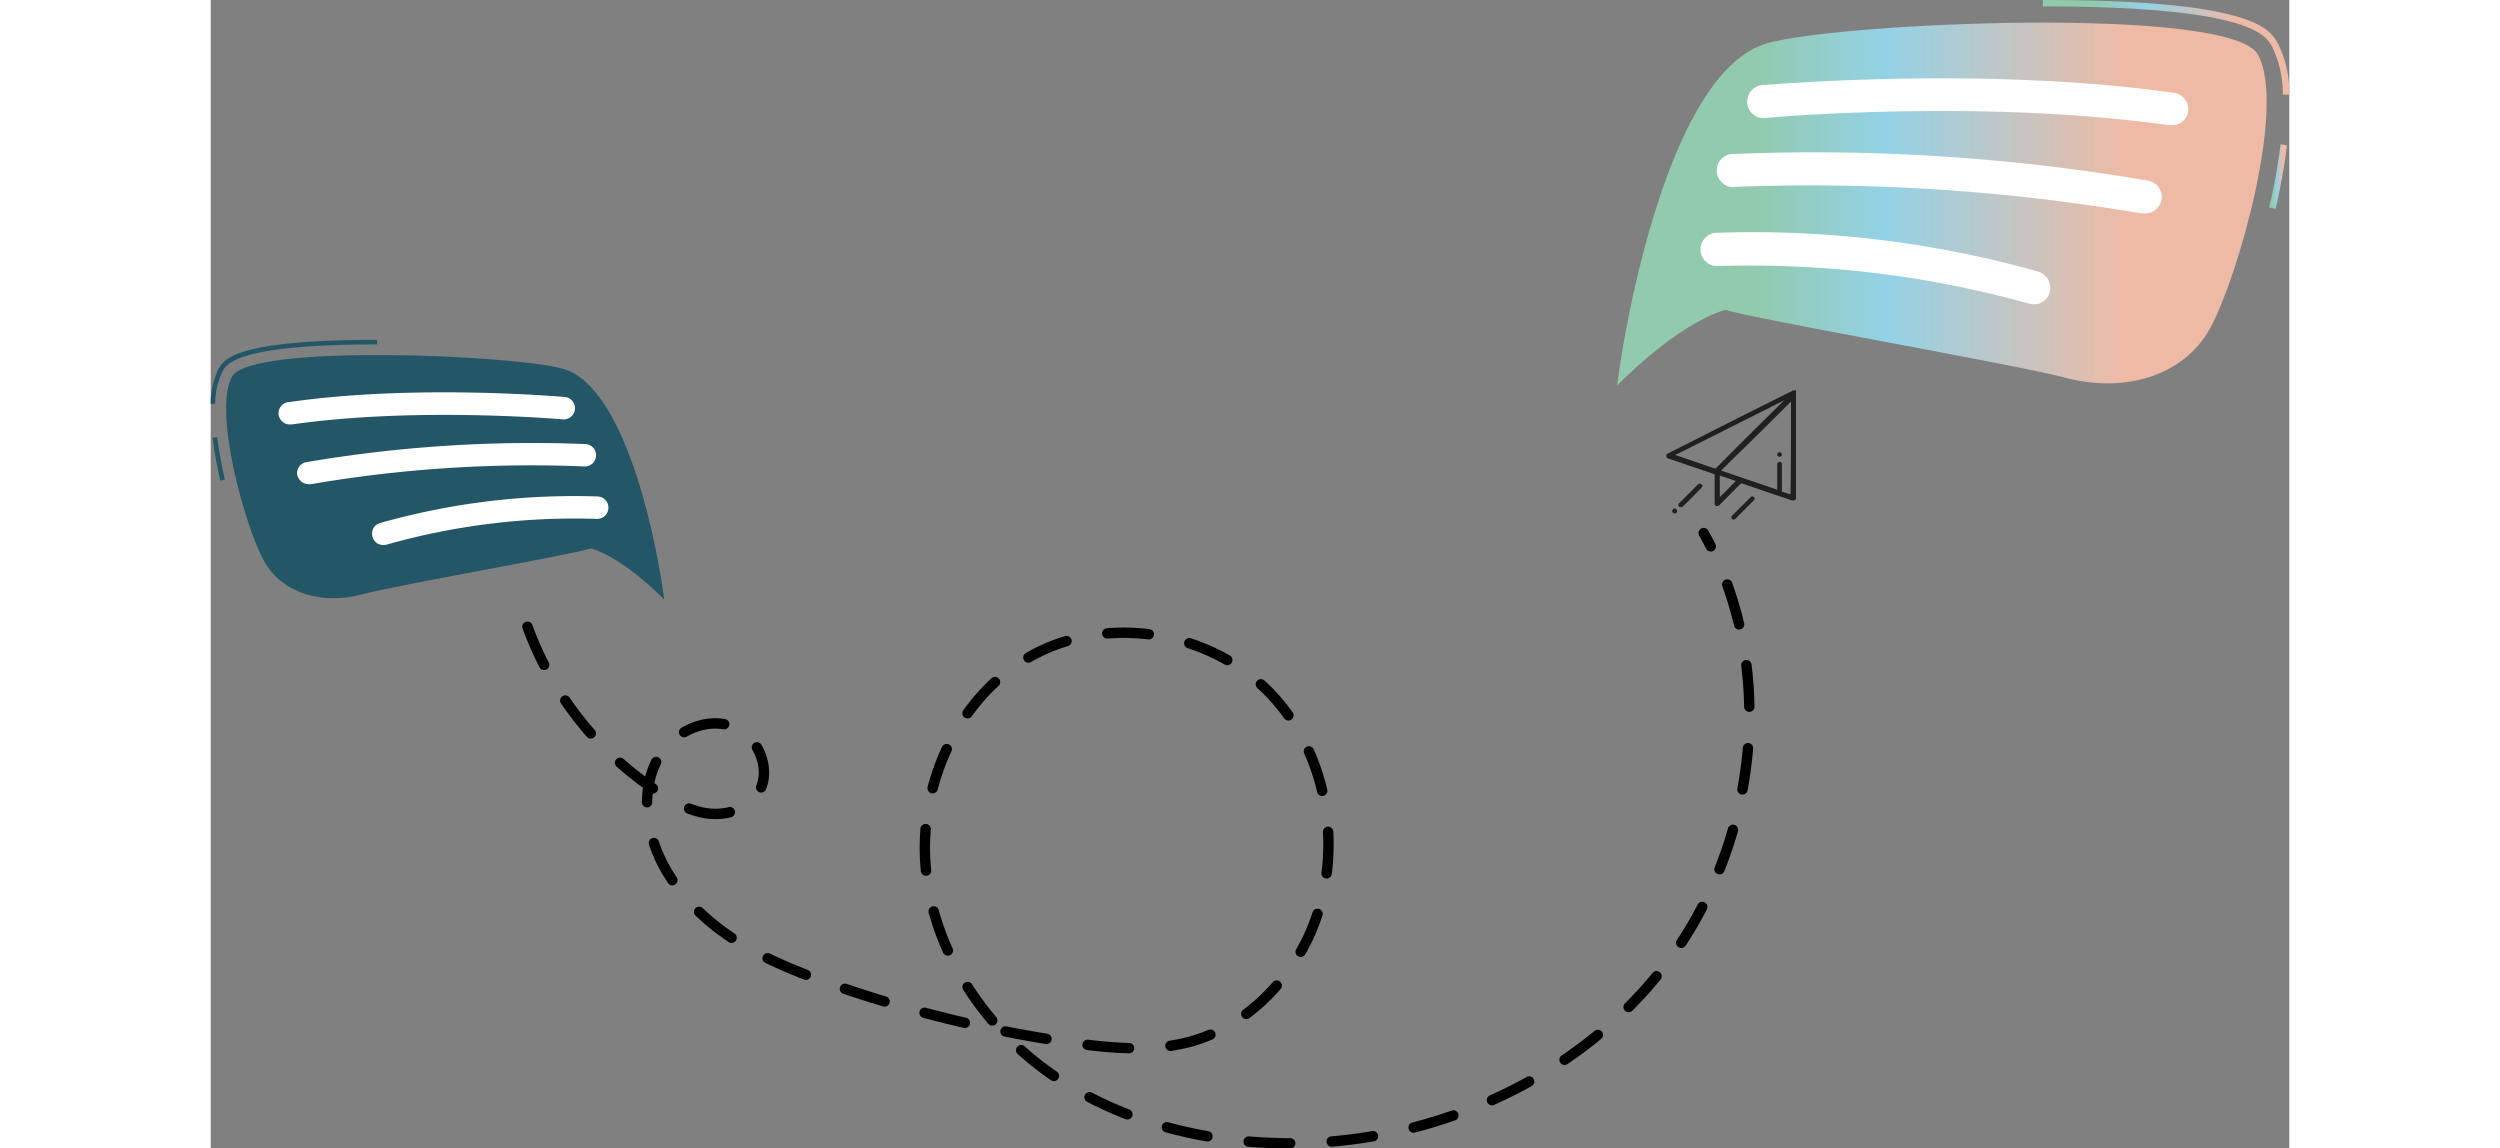 <svg width="1920" height="882" style=" filter: opacity(40%);
-webkit-filter: opacity(40%);
-moz-filter: opacity(40%);" xmlns="http://www.w3.org/2000/svg" xmlns:xlink="http://www.w3.org/1999/xlink" viewBox="0 0 500 276.25"><rect x="0" y="0" width="500" height="276.25" fill="#808080" stroke="none"/><defs><style>.cls-1{fill:#235666;}.cls-2{fill:#fff;}.cls-3{fill-opacity:0.75;}.cls-4{fill:none;stroke:#000;stroke-linecap:round;stroke-miterlimit:10;stroke-width:2.5px;stroke-dasharray:10 10;}.cls-5{fill:url(#linear-gradient);}.cls-6{fill:url(#linear-gradient-2);}.cls-7{fill:url(#linear-gradient-3);}</style><linearGradient id="linear-gradient" x1="509.09" y1="119.63" x2="548.54" y2="119.63" gradientTransform="matrix(1, 0, 0, -1, -56, 131)" gradientUnits="userSpaceOnUse"><stop offset="0" stop-color="#92caad"/><stop offset="0.31" stop-color="#93d2e6"/><stop offset="0.86" stop-color="#eebaa5"/><stop offset="0.95" stop-color="#eebaa5"/></linearGradient><linearGradient id="linear-gradient-2" x1="552.05" y1="88.53" x2="554.9" y2="88.53" xlink:href="#linear-gradient"/><linearGradient id="linear-gradient-3" x1="426.94" y1="81.91" x2="530.9" y2="81.91" xlink:href="#linear-gradient"/></defs><title>chat_background</title><g id="Layer_2" data-name="Layer 2"><g id="Layer_1-2" data-name="Layer 1"><path class="cls-1" d="M0,97a19.27,19.27,0,0,1,1.87-8.25c1.32-2.3,4-7,38.16-7v1.1c-33.43,0-36.18,4.62-37.17,6.48A17.29,17.29,0,0,0,1.1,97.14H0Z"/><path class="cls-1" d="M.44,105.27l1.1-.11c.44,3.4,1.1,6.81,1.87,10.22l-1.1.22C1.54,112.19.88,108.78.44,105.27Z"/><path class="cls-1" d="M12.87,135c4.5,8,14.29,10.44,23.42,8,8-2.2,51.24-9.67,55.2-11.1,8.24,2.52,17.59,12.3,17.59,12.3-1.21-9.88-8.36-50.87-24.3-55.49C73,85.38,9.68,82.63,5.17,90.54.44,98.89,8.36,127,12.87,135Z"/><path class="cls-2" d="M19.35,102.08A2.7,2.7,0,1,1,19,96.7c30.57-4.4,65.87-1.21,66.2-1.21a2.7,2.7,0,1,1-.55,5.38c-.33,0-35-3.08-65,1.21Z"/><path class="cls-2" d="M20.78,114a2.69,2.69,0,0,1,2.42-2.86A322.85,322.85,0,0,1,90,106.81a2.7,2.7,0,1,1-.33,5.38,312.48,312.48,0,0,0-65.54,4.28h-.44A2.85,2.85,0,0,1,20.78,114Z"/><path class="cls-2" d="M41.46,131.09a2.58,2.58,0,0,1-2.53-2,2.62,2.62,0,0,1,1.87-3.3,171.94,171.94,0,0,1,52.34-6.37,2.7,2.7,0,0,1-.33,5.39A166.27,166.27,0,0,0,42.34,131,3.1,3.1,0,0,1,41.46,131.09Z"/><path class="cls-3" d="M381.34,120c-.33.44-.55.44-1.1.33-4-1.32-7.8-2.64-11.76-4a.48.48,0,0,0-.55.11l-4.95,5c-.11.11-.22.22-.33.22a.58.58,0,0,1-.88-.44v-7.14c-.11,0-.22-.11-.33-.11-3.52-1.21-7.15-2.42-10.67-3.63a.81.81,0,0,1-.65-.66.69.69,0,0,1,.54-.66c9.9-5,19.91-10.11,29.81-15l.1-.11h.77Zm-1.21-23.4c-5.49,5.49-11.1,11-16.82,16.59l13.52,4.61v-6.26a.75.75,0,0,1,.56-.44.57.57,0,0,1,.55.44v6.7c.65.22,1.31.44,2.08.66C380.13,111.42,380.13,104,380.13,96.59Zm-27.82,12.85a.4.4,0,0,0,.33.11c3,1,6.05,2.09,9,3.08.22.11.33,0,.55-.11,5.28-5.39,10.67-10.66,16.05-16l.23-.22C369.8,100.65,361.11,105.05,352.31,109.44ZM363,119.55c1.32-1.21,2.53-2.53,3.85-3.84-1.21-.44-2.53-.88-3.85-1.32Z"/><path class="cls-3" d="M358.91,116.8a2.4,2.4,0,0,1-.33.55c-1.43,1.43-2.86,3-4.4,4.4a.71.71,0,0,1-1,.11.6.6,0,0,1,.11-.88l4.4-4.4c.22-.22.44-.33.66-.22S358.69,116.69,358.91,116.8Z"/><path class="cls-3" d="M371.45,119.88a2.4,2.4,0,0,1-.33.55l-4.29,4.29c-.33.33-.66.33-.88.11a.58.58,0,0,1,.11-.88l4.29-4.29c.22-.22.44-.33.66-.22S371.23,119.66,371.45,119.88Z"/><path class="cls-3" d="M352.2,123.51a.68.68,0,0,1-.65-.55.69.69,0,0,1,.54-.66.7.7,0,0,1,.66.55C352.75,123.29,352.53,123.51,352.2,123.51Z"/><path class="cls-3" d="M377.39,108.78a.6.6,0,0,1,.55.55.59.59,0,0,1-.55.55.55.55,0,1,1,0-1.1Z"/><path class="cls-4" d="M76.2,150.76a80.64,80.64,0,0,0,32,40.1c3.63,2.31,7.48,4.4,11.66,4.84s8.79-.88,11.43-4.29c4.07-5.38.77-14.17-5.5-16.59s-13.74.88-17.48,6.48-4.07,13-2.31,19.45c2.53,9.56,9.24,17.58,17.27,23.41s17.26,9.45,26.5,12.74a306.05,306.05,0,0,0,56.85,13.85c9.89,1.43,20.23,2.42,29.91-.44,12.09-3.63,21.88-13.19,27.37-24.61,9.13-19.23,5.5-44.07-9.34-59.23s-40.14-18.9-58.39-8c-16.71,9.89-25.84,30.55-24.19,50s13.19,37.47,28.81,48.89,35.19,16.92,54.65,17.58c36.18,1.32,73.34-14.5,95.12-43.62S377,160,359.13,128.23"/><path class="cls-5" d="M498.45,22.64a26.41,26.41,0,0,0-2.64-11.54c-1.54-2.64-5.49-9.56-55.09-9.56V0c50.59,0,54.65,7,56.52,10.44A26.5,26.5,0,0,1,500,22.75h-1.54Z"/><path class="cls-6" d="M496.69,50.22l-1.54-.33a136.61,136.61,0,0,0,2.75-15.17l1.54.22A143.38,143.38,0,0,1,496.69,50.22Z"/><path class="cls-7" d="M492.4,13.08c-6.7-11.76-100.61-7.7-118.09-2.64-23.54,6.81-34.2,67.58-36,82.3,0,0,13.85-14.5,26.06-18.24,5.83,2.09,69.94,13.19,81.81,16.37,13.64,3.63,28.15,0,34.75-11.87S499.44,25.38,492.4,13.08Z"/><path class="cls-2" d="M471.4,30.11h-.55c-44.42-6.38-95.88-1.87-96.43-1.76a4,4,0,1,1-.66-7.91c.55,0,52.89-4.62,98.19,1.87a4,4,0,0,1,3.74,4.28A3.88,3.88,0,0,1,471.4,30.11Z"/><path class="cls-2" d="M464.91,51.31h-.66a472.3,472.3,0,0,0-97.2-6.37,4,4,0,1,1-.44-7.91,475.51,475.51,0,0,1,99.07,6.37,4,4,0,0,1,3.63,4.29A4,4,0,0,1,464.91,51.31Z"/><path class="cls-2" d="M438.63,73.18a3.74,3.74,0,0,1-1.1-.11A249.56,249.56,0,0,0,362.65,64a4,4,0,1,1-.55-8,253,253,0,0,1,77.52,9.34,4.12,4.12,0,0,1,2.75,4.94A3.87,3.87,0,0,1,438.63,73.18Z"/></g></g></svg>